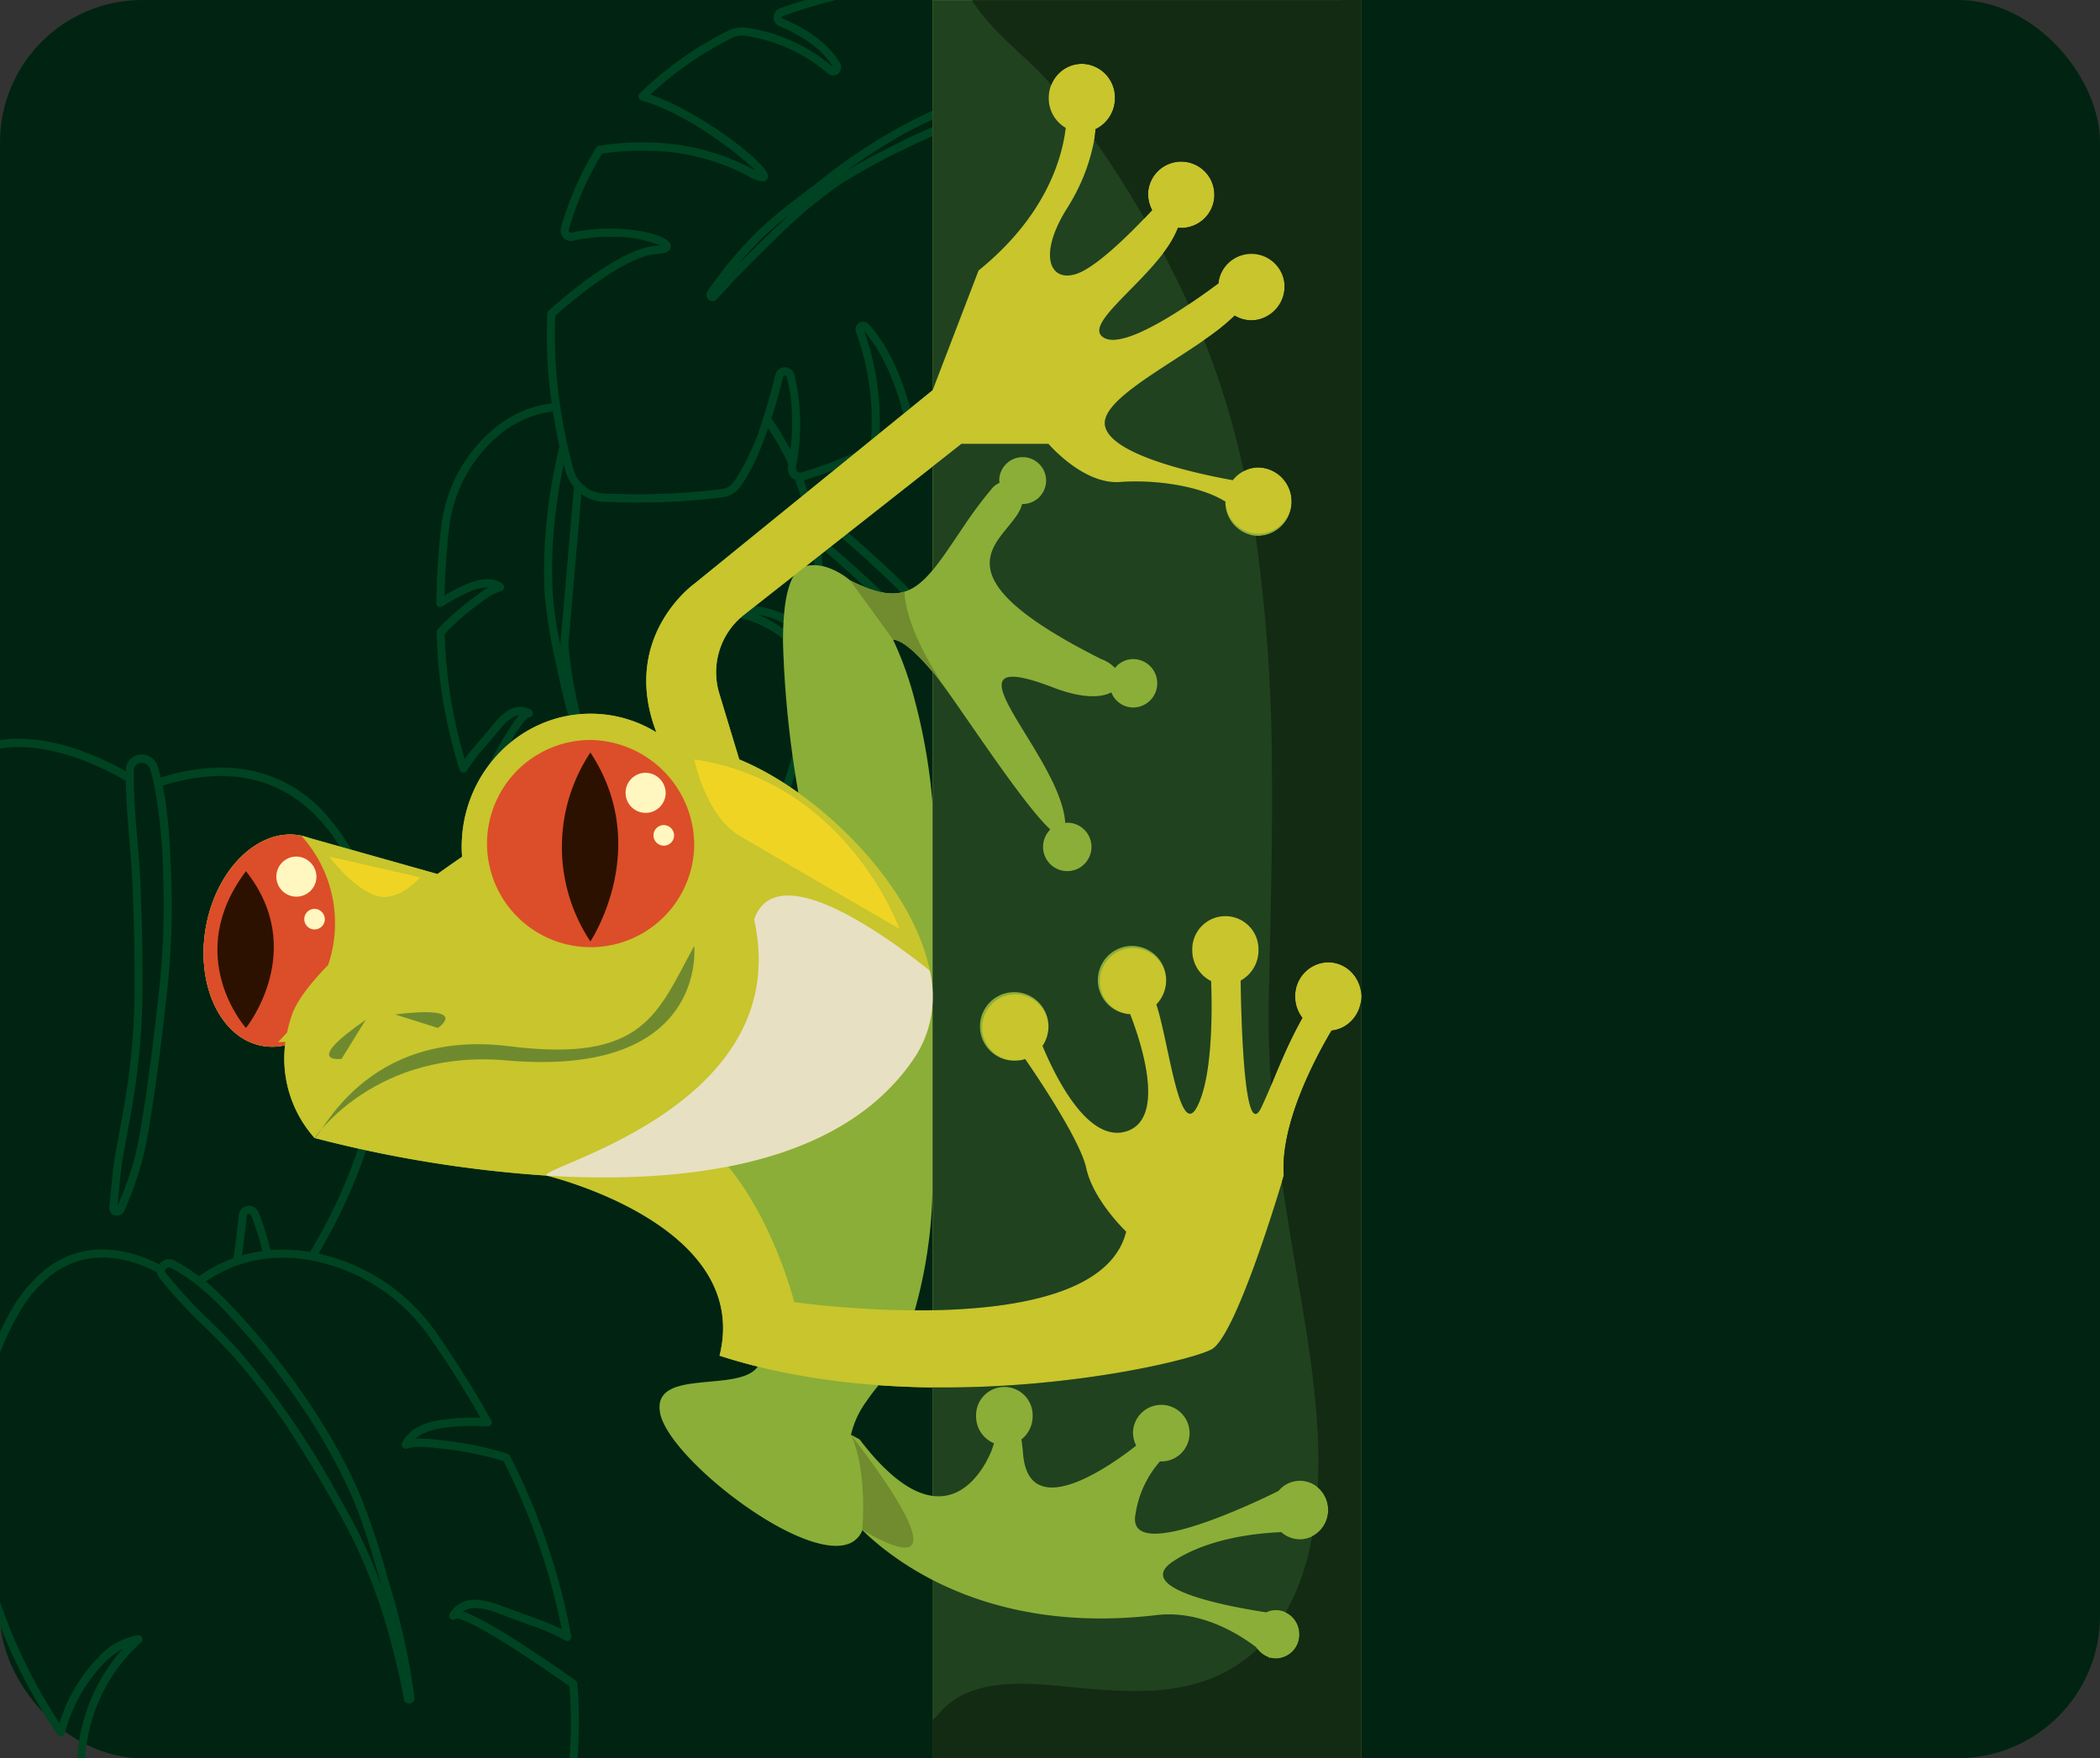 <svg xmlns="http://www.w3.org/2000/svg" xmlns:xlink="http://www.w3.org/1999/xlink" width="295" height="247" viewBox="0 0 295 247">
  <rect x="0" y="0" width="295" height="247" fill="#333333" stroke="none"/>
  <defs>
    <clipPath id="clip-path">
      <rect id="Rectángulo_401370" data-name="Rectángulo 401370" width="295" height="247" fill="none"/>
    </clipPath>
  </defs>
  <g id="Grupo_1100060" data-name="Grupo 1100060" transform="translate(-705.033 -10191)">
    <g id="Grupo_1099669" data-name="Grupo 1099669" transform="translate(705.033 10191.005)">
      <rect id="Rectángulo_401369" data-name="Rectángulo 401369" width="295" height="247" rx="20" transform="translate(0 -0.005)" fill="#002411"/>
      <path id="Trazado_878899" data-name="Trazado 878899" d="M1299.774,0V.025h57.516V0Z" transform="translate(-1168.771 -0.004)" fill="#132a13"/>
      <g id="Grupo_1099445" data-name="Grupo 1099445" transform="translate(0 -0.005)">
        <g id="Grupo_1099444" data-name="Grupo 1099444" clip-path="url(#clip-path)">
          <path id="Trazado_878900" data-name="Trazado 878900" d="M19.382,2165.61a9.719,9.719,0,0,0-5.651,3.2,23.09,23.09,0,0,0-5.379,9.144A75.623,75.623,0,0,1,0,2160.937v3.293a79.6,79.6,0,0,0,8.086,15.38.556.556,0,0,0,.556.242.57.57,0,0,0,.448-.416,22.256,22.256,0,0,1,5.432-9.8,11.513,11.513,0,0,1,2.744-2.135,25.4,25.4,0,0,0-6.417,15.361h1.126a23.71,23.71,0,0,1,7.828-16.225.594.594,0,0,0,.159-.675.565.565,0,0,0-.58-.351" transform="translate(0 -1935.887)" fill="#004322"/>
          <path id="Trazado_878901" data-name="Trazado 878901" d="M188.518,0V.025H131v15.52a75.62,75.62,0,0,0-15.838,9.842c-.619.48-1.243.954-1.867,1.429-1.672,1.272-3.387,2.576-5.019,3.986q-.816.705-1.6,1.448-.466.445-.925.908A59.459,59.459,0,0,0,99.4,40.88a.936.936,0,0,0-.074.953.843.843,0,0,0,.573.447.813.813,0,0,0,.807-.247c2.235-2.519,4.83-5.183,8.166-8.386a65.783,65.783,0,0,1,8.876-7.543,78.1,78.1,0,0,1,8.747-4.876c1.315-.659,2.846-1.4,4.509-2.108V54.837l-3.131,2.543c-.862-3.154-2.684-8.449-5.862-11.858a1.072,1.072,0,0,0-1.64.14,1.108,1.108,0,0,0-.122,1,35.769,35.769,0,0,1,2.1,15.205l-1.963,1.594a61.547,61.547,0,0,1-7.832,2.913.577.577,0,0,1-.305.008.6.6,0,0,1-.441-.7l.08-.487a30.115,30.115,0,0,0-.294-12.556,1.383,1.383,0,0,0-2.689.051c-.044.182-.092.375-.143.58-.1.409-.219.862-.348,1.347-.324,1.213-.73,2.63-1.207,4.093a32.746,32.746,0,0,1-4.15,9.015,2.451,2.451,0,0,1-1.659.979c-1.089.143-2.2.26-3.324.36a98.5,98.5,0,0,1-13.3.257,4.523,4.523,0,0,1-3.158-1.491,4.8,4.8,0,0,1-1.072-1.943c-.292-1.059-.57-2.174-.827-3.316-.4-1.785-.746-3.631-1.02-5.487a67.345,67.345,0,0,1-.7-12.729c1.307-1.172,9.559-8.408,14.285-8.674.541-.03,1.977-.109,1.952-1.107-.038-1.453-4.527-2.466-8.532-2.466a26.54,26.54,0,0,0-5.479.566.3.3,0,0,1-.29-.115.284.284,0,0,1-.045-.253,43.454,43.454,0,0,1,2.367-6.389,40.253,40.253,0,0,1,2.32-4.333,35.366,35.366,0,0,1,5.549-.414,31.163,31.163,0,0,1,14.61,3.353,5.733,5.733,0,0,0,2.408.954h0a.727.727,0,0,0,.765-.634c.222-1.734-9.586-9.2-16.549-11.562a48.872,48.872,0,0,1,11.406-7.92,3.3,3.3,0,0,1,1.971-.326,23.04,23.04,0,0,1,11.585,5.3,1.117,1.117,0,0,0,1.695-.312A1.171,1.171,0,0,0,118,8.87c-.978-1.725-3.176-4.213-8.094-6.269a.165.165,0,0,1-.106-.168.161.161,0,0,1,.113-.158c2.35-.855,4.861-1.612,7.478-2.276H113.1c-1.215.374-2.41.762-3.558,1.18a1.32,1.32,0,0,0-.865,1.223,1.331,1.331,0,0,0,.806,1.275c4.627,1.935,6.659,4.211,7.565,5.774A24.161,24.161,0,0,0,104.9,3.89a4.4,4.4,0,0,0-2.631.432,49.5,49.5,0,0,0-12.4,8.809.594.594,0,0,0-.156.564.572.572,0,0,0,.4.417c6.162,1.719,13.655,7.442,15.977,9.816-.228-.11-.5-.25-.835-.43A32.254,32.254,0,0,0,90.12,20.012a34.2,34.2,0,0,0-5.991.475.561.561,0,0,0-.368.255,41.234,41.234,0,0,0-2.523,4.678,44.58,44.58,0,0,0-2.432,6.563,1.477,1.477,0,0,0,.224,1.277,1.368,1.368,0,0,0,1.412.557,25.435,25.435,0,0,1,5.257-.544,17.805,17.805,0,0,1,7.045,1.2c-.135.021-.308.039-.524.051-5.506.31-14.757,8.766-15.149,9.126a.593.593,0,0,0-.187.408A67.971,67.971,0,0,0,77.5,56.664a15.591,15.591,0,0,0-8.221,3.652,21.234,21.234,0,0,0-7.339,13.994c-.387,3.558-.605,7.054-.647,10.39a.585.585,0,0,0,.293.518.547.547,0,0,0,.58-.026,23.179,23.179,0,0,1,3.267-1.823,7.077,7.077,0,0,1,3.16-.839,15.353,15.353,0,0,0-1.528,1.05,36.646,36.646,0,0,0-5.2,4.441c-.134.148-.264.295-.389.447a.594.594,0,0,0-.135.4,68.582,68.582,0,0,0,3.232,19.278.555.555,0,0,0,1.013.112,22.194,22.194,0,0,1,2.337-3.1l2.3-2.7a7.222,7.222,0,0,1,1.805-1.694,2.477,2.477,0,0,1,.861-.292,41.942,41.942,0,0,0-4.173,6.965,19.031,19.031,0,0,0-3.854,11.54c0,.467.023.927.055,1.385q-1.749,1.2-3.457,2.423l-12.122-3.415a28.467,28.467,0,0,0-3.258-4.606,19.275,19.275,0,0,0-15.036-6.928,28.666,28.666,0,0,0-8.46,1.4c-.13-.544-.264-1.044-.4-1.513a2.377,2.377,0,0,0-2.288-1.725,2.193,2.193,0,0,0-2.221,2.257c0,.033,0,.065,0,.1-3.376-1.9-9.174-4.576-15.081-4.576A18.1,18.1,0,0,0,0,103.971v1.176a16.723,16.723,0,0,1,2.585-.2c5.987,0,11.916,2.9,15.086,4.743,0,.351.019.7.03,1.058.008.288.012.576.024.864.018.436.044.871.069,1.307.015.258.026.517.043.775.032.5.07.993.109,1.488.015.195.028.391.043.585.055.684.113,1.365.17,2.04.168,1.99.343,4.048.428,6.058.21,4.95.315,9.394.32,13.52q0,.884,0,1.75a98.788,98.788,0,0,1-1.338,15.428c-.25,1.528-.537,3.078-.813,4.576-.193,1.039-.384,2.078-.566,3.117-.076.43-.143.861-.2,1.292-.18,1.291-.3,2.58-.415,3.835-.068.738-.136,1.478-.216,2.223a1.071,1.071,0,0,0,.24.83,1.04,1.04,0,0,0,.792.349,1.161,1.161,0,0,0,1.08-.714,48.825,48.825,0,0,0,2.62-7.438c.6-2.5,1-5.118,1.356-7.425.7-4.593,1.339-9.651,2.02-15.917a109.2,109.2,0,0,0,.6-15.718l-.006-.167q-.031-.827-.064-1.662c0-.116-.01-.234-.015-.35q-.027-.656-.058-1.314c-.009-.193-.021-.386-.031-.58-.019-.364-.038-.727-.061-1.092-.014-.224-.032-.448-.047-.672-.023-.334-.046-.668-.072-1-.019-.239-.043-.478-.065-.716-.029-.319-.057-.637-.091-.955-.026-.246-.057-.492-.086-.738-.037-.309-.073-.618-.115-.927-.034-.249-.074-.5-.111-.746-.046-.3-.092-.605-.144-.906-.043-.25-.092-.5-.14-.746-.04-.209-.074-.42-.118-.629,9.271-2.9,16.878-1.137,22.408,5.179a26.156,26.156,0,0,1,2.493,3.376L43.4,117.707a7.8,7.8,0,0,0-1.083-.306l1.079.3-1.079-.3h0c-5.268-1.075-10.669,3.456-12.8,10.375a21.13,21.13,0,0,0-.55,2.221q-.073.382-.132.761c-1.209,7.848,2.2,14.983,7.836,16.133a7.935,7.935,0,0,0,3.369-.05,17.132,17.132,0,0,0-.015,3.543,16.632,16.632,0,0,0,4.152,9.468l.014.015s2.293.643,6.135,1.491a74.466,74.466,0,0,1-6.771,14.516c-.419-.069-.836-.123-1.251-.17-.045-.005-.091-.014-.136-.019-.511-.055-1.019-.092-1.524-.113-.119,0-.235,0-.352-.006-.376-.009-.751-.015-1.123-.006-.18,0-.357.017-.536.026-.215.01-.432.013-.645.031-.046-.193-.1-.382-.147-.573s-.1-.4-.155-.6c-.078-.288-.161-.572-.245-.856-.054-.186-.107-.371-.164-.555-.1-.311-.2-.617-.3-.923-.051-.151-.1-.3-.152-.454q-.239-.679-.5-1.34a1.428,1.428,0,0,0-1.335-.926,1.453,1.453,0,0,0-1.452,1.344q-.071.7-.154,1.439c-.013.114-.028.234-.041.35-.044.38-.089.762-.139,1.157-.021.171-.046.351-.068.525-.045.347-.09.694-.139,1.055-.031.227-.065.465-.1.7-.036.261-.073.522-.112.791-.252.091-.5.2-.75.3-.138.057-.278.107-.415.167-.444.194-.883.4-1.317.631-.041.022-.082.048-.123.07q-.587.314-1.16.669c-.14.087-.278.184-.417.275-.217.142-.435.276-.648.427-.131-.1-.259-.19-.389-.286s-.248-.186-.372-.273c-.2-.139-.391-.27-.585-.4-.115-.077-.231-.157-.345-.232-.211-.135-.421-.261-.631-.386-.1-.057-.192-.119-.288-.174-.3-.174-.609-.339-.913-.492a1.38,1.38,0,0,0-.287-.1,1.45,1.45,0,0,0-.23-.037c-.016,0-.032,0-.049-.006-.037,0-.074-.013-.112-.013a1.735,1.735,0,0,0-1.167.479c-.024.022-.047.045-.07.068-.039.04-.076.082-.111.126-.015.018-.032.033-.046.052-.112-.057-.224-.1-.336-.159-.169-.082-.338-.163-.507-.24q-.317-.145-.632-.276c-.158-.066-.316-.132-.473-.194-.218-.085-.435-.164-.652-.24-.149-.053-.3-.106-.448-.155-.221-.071-.441-.136-.66-.2-.145-.041-.289-.083-.433-.12-.222-.057-.442-.106-.661-.154-.141-.031-.282-.062-.422-.088-.22-.042-.439-.075-.657-.107-.139-.021-.277-.042-.415-.059-.216-.026-.431-.043-.646-.059-.137-.009-.275-.022-.411-.028-.212-.01-.422-.011-.632-.01-.136,0-.273,0-.409,0-.207.006-.411.022-.616.038-.136.01-.272.017-.407.032-.2.022-.4.054-.6.085-.135.021-.271.038-.4.064-.2.037-.389.085-.583.131-.133.032-.268.059-.4.1-.192.052-.38.117-.57.179-.13.043-.261.08-.389.127-.19.069-.376.15-.563.229-.124.052-.25.1-.373.155-.191.088-.378.188-.567.286-.115.06-.231.113-.344.177-.206.115-.406.243-.607.371-.093.058-.186.109-.278.171q-.435.29-.857.62l-.048.043A20.666,20.666,0,0,0,1.2,184.745q-.177.324-.36.676c-.037.072-.076.149-.113.223-.084.165-.17.331-.255.5-.047.1-.095.2-.142.294-.077.159-.154.318-.232.484l-.1.216v2.905a39.463,39.463,0,0,1,2.181-4.73q.269-.493.549-.958a18.535,18.535,0,0,1,4.365-5.146l.049-.043c.06-.047.123-.086.184-.132.2-.15.4-.3.608-.436.11-.073.224-.135.336-.2.161-.1.32-.2.483-.292.124-.068.252-.127.378-.19.154-.078.308-.161.464-.232.132-.059.266-.108.4-.162.155-.063.31-.131.468-.187.136-.048.274-.086.412-.129.158-.049.315-.1.475-.146.14-.037.282-.064.423-.1.161-.036.322-.076.485-.105.142-.026.287-.041.43-.062.166-.024.33-.05.5-.067.143-.014.289-.019.434-.028.171-.011.341-.024.513-.028.145,0,.291,0,.437,0,.175,0,.35,0,.527.012.146.008.292.024.439.037.18.016.359.03.54.052.147.019.295.045.443.069.183.029.367.057.552.093.148.029.3.066.446.1.187.043.374.084.562.134.149.041.3.087.451.132.189.056.378.111.569.175.152.051.305.108.458.164.19.069.381.138.572.214.155.062.311.131.467.2.19.081.381.163.572.251.159.074.32.155.48.234q.2.1.406.2c0,.019.012.037.015.057a1.506,1.506,0,0,0,.066.254c.013.037.023.073.039.109a1.613,1.613,0,0,0,.19.332,64.77,64.77,0,0,0,6.156,6.685c1.407,1.39,2.862,2.828,4.2,4.328q.576.647,1.136,1.306c5.6,6.593,10.057,14.091,14.044,21.254,4.1,7.363,6.916,15.522,8.851,25.683a.759.759,0,0,0,.091.24.717.717,0,0,0,.622.353h0a.771.771,0,0,0,.587-.274.753.753,0,0,0,.171-.429.7.7,0,0,0-.005-.152,96.413,96.413,0,0,0-3.334-15.34l-.525-1.8a97.881,97.881,0,0,0-4.027-11.912,80.6,80.6,0,0,0-6.846-12.241,101.146,101.146,0,0,0-8.548-11.079q-.678-.762-1.357-1.507l-.128-.14q-.654-.715-1.321-1.406l-.2-.2q-.654-.671-1.329-1.312l-.229-.215c-.451-.421-.91-.831-1.381-1.227-.03-.025-.058-.052-.087-.077.117-.079.232-.161.349-.237.159-.1.319-.205.479-.3.248-.151.5-.293.75-.432.157-.087.314-.176.472-.258.276-.142.554-.272.834-.4.138-.063.274-.131.414-.191.407-.174.818-.334,1.232-.477l.036-.013q.5-.172,1.012-.315a18.818,18.818,0,0,1,3.13-.6q.718-.075,1.455-.1a22.4,22.4,0,0,1,4.532.337l.136.027A26.213,26.213,0,0,1,60.6,188.212c2.532,3.659,4.852,7.346,6.91,10.972a34.177,34.177,0,0,0-4.256.134c-2.274.194-5.449.754-6.756,3.364a.6.6,0,0,0,.067.639.554.554,0,0,0,.6.184,6.212,6.212,0,0,1,1.878-.255,19.34,19.34,0,0,1,2.309.186l.113.013a47.323,47.323,0,0,1,8.788,1.665c.169.057.335.114.5.173a92.808,92.808,0,0,1,8.165,23.591,38.024,38.024,0,0,0-3.976-1.633l-4.5-1.644a10.8,10.8,0,0,0-3.655-.862h-.069a4.021,4.021,0,0,0-3.558,1.97h0a.591.591,0,0,0,.227.787.55.55,0,0,0,.686-.124h.019c1.477,0,7.562,3.64,15.907,9.514.057.744.1,1.438.132,2.114a64.94,64.94,0,0,1-.119,7.971h1.122a66.338,66.338,0,0,0,.12-8.026c-.036-.772-.088-1.567-.158-2.43a.587.587,0,0,0-.243-.432c-4.709-3.321-12.586-8.67-15.859-9.7a3.516,3.516,0,0,1,1.792-.486,9.813,9.813,0,0,1,3.28.8l4.5,1.644a29.111,29.111,0,0,1,4.841,2.115.546.546,0,0,0,.279.076h.011a.572.572,0,0,0,.562-.581.6.6,0,0,0-.04-.215,93.293,93.293,0,0,0-8.567-25.184.568.568,0,0,0-.309-.281c-.242-.091-.488-.177-.746-.263a48.142,48.142,0,0,0-9-1.712l-.115-.014a16.88,16.88,0,0,0-3.138-.169c1.013-.907,2.645-1.435,5-1.637a30.665,30.665,0,0,1,5.129-.072l.043,0h.011a.572.572,0,0,0,.562-.581.592.592,0,0,0-.135-.378c-2.191-3.929-4.695-7.935-7.443-11.909a27.42,27.42,0,0,0-16.784-11.429,75.377,75.377,0,0,0,6.709-14.51A176.126,176.126,0,0,0,76.8,165.153H76.8c.24.058,23.718,5.7,24.744,20.409q.027.382.032.773a14.8,14.8,0,0,1-.061,1.594,16.7,16.7,0,0,1-.431,2.518q1.311.425,2.64.8l.043.013q1.318.375,2.648.7l.04.011h0a3.115,3.115,0,0,1-.99.89c-3.845,2.281-13.8-.181-12.732,5.623,1.175,6.374,20.1,21.107,26.62,18.321a3.263,3.263,0,0,0,1.787-1.866l.05.048c.2.19.408.389.63.6.059.053.117.107.178.162.254.233.522.47.809.717l.073.061c.3.255.615.519.95.785l.053.043q.534.427,1.134.871l.033.025a43.384,43.384,0,0,0,5.95,3.687V247h59.267v-.027h.964V140h0V0ZM108.1,32.8c-1.707,1.638-3.222,3.138-4.6,4.55A48.478,48.478,0,0,1,107.44,33.1c1.183-1.128,2.449-2.186,3.735-3.2-1.013.925-2.027,1.891-3.07,2.9M131,17.87c-1.853.771-3.558,1.591-5,2.313q-.937.469-1.838.927c-1.8.92-3.513,1.831-5.172,2.838a77.984,77.984,0,0,1,7.511-4.874q.678-.382,1.371-.747c.515-.272,1.034-.539,1.56-.8s1.041-.493,1.568-.727ZM22.928,123.451l.006.167a108.035,108.035,0,0,1-.592,15.544c-.68,6.248-1.319,11.29-2.013,15.865-.35,2.283-.747,4.871-1.337,7.326a46.991,46.991,0,0,1-2.493,7.1c.068-.655.128-1.307.188-1.957.159-1.727.309-3.357.6-5.03.182-1.037.373-2.072.564-3.106.278-1.5.566-3.061.818-4.6a100.084,100.084,0,0,0,1.354-15.615c.028-4.638-.076-9.652-.317-15.329q-.033-.763-.08-1.531c-.094-1.535-.224-3.075-.352-4.577-.233-2.746-.473-5.586-.486-8.358l0-.233c0-.277,0-.556,0-.832a1.049,1.049,0,0,1,1.1-1.113,1.243,1.243,0,0,1,1.213.9c.182.611.352,1.278.522,2.037a74.263,74.263,0,0,1,1.3,13.343m7.937,59.962.1.095.009.009c1.068,1.086,2.1,2.232,3.141,3.4a100.105,100.105,0,0,1,8.45,10.951,79.42,79.42,0,0,1,6.748,12.062c.618,1.411,1.17,2.866,1.68,4.34.849,2.457,1.58,4.968,2.295,7.428l.342,1.17c-.126-.34-.263-.668-.391-1a72.733,72.733,0,0,0-4.358-9.366q-.8-1.444-1.634-2.9a115.788,115.788,0,0,0-13.694-19.865c-1.361-1.528-2.83-2.978-4.25-4.382a63.8,63.8,0,0,1-6.048-6.561.332.332,0,0,1-.076-.283.456.456,0,0,1,.065-.148c.009-.014.018-.029.028-.042a.67.67,0,0,1,.1-.106.75.75,0,0,1,.084-.057c.017-.01.033-.02.05-.028a.621.621,0,0,1,.147-.054.525.525,0,0,1,.08-.016.429.429,0,0,1,.068,0,.39.39,0,0,1,.152.035q.449.226.9.485a23.013,23.013,0,0,1,2.76,1.891,35.831,35.831,0,0,1,3.257,2.95m5.815-7.641q-.535.079-1.064.187c-.085.017-.171.03-.255.048q-.648.14-1.285.324c-.03.009-.06.014-.09.023.023-.163.043-.317.065-.478.029-.21.058-.421.086-.627.044-.326.085-.646.126-.962.025-.2.051-.4.075-.589.041-.331.079-.653.116-.974.019-.162.039-.328.057-.487q.08-.708.148-1.386a.337.337,0,0,1,.411-.294.3.3,0,0,1,.219.2q.251.632.48,1.285c.048.136.092.275.138.412.1.3.2.6.3.9.053.17.1.344.153.515.082.277.163.556.239.837.05.183.1.368.144.552.041.158.079.319.118.478-.061.008-.119.022-.179.031m71.8-117.337.109-.345c.053-.172.1-.341.156-.511.034-.113.068-.226.1-.337.052-.172.1-.341.149-.509.03-.1.06-.206.089-.307.05-.177.1-.348.146-.519.025-.088.05-.178.074-.264.052-.187.1-.368.149-.547l.052-.192c.054-.2.106-.4.155-.588.009-.035.019-.073.028-.108.117-.451.22-.866.309-1.231a.256.256,0,0,1,.263-.208.25.25,0,0,1,.255.2c.111.4.2.808.287,1.215.018.087.036.173.053.26q.114.592.195,1.187c.009.07.017.138.025.208q.069.546.112,1.088c.005.064.012.129.017.193.029.4.048.786.059,1.174,0,.084,0,.167.006.25.017.789,0,1.555-.034,2.283,0,.074-.007.149-.011.222-.02.351-.044.693-.072,1.023,0,.055-.01.109-.015.164-.027.3-.057.584-.088.86,0,.034-.007.069-.011.1-.25-.485-.514-.961-.784-1.432-.072-.127-.147-.253-.221-.379q-.337-.574-.694-1.132c-.06-.094-.118-.189-.178-.282q-.386-.594-.793-1.17c.039-.122.076-.242.114-.363M78.853,66.847c.061-.319.124-.638.189-.957.047-.232.1-.463.148-.694q.133.514.271,1.015a6.045,6.045,0,0,0,.216.633c.027.067.061.13.09.2.061.138.124.275.195.408.041.076.088.148.132.222.07.117.14.233.218.345.052.076.108.147.164.22s.1.136.149.2l-1.9,22.027v.1c.006.07.011.141.017.212a56.648,56.648,0,0,1-1.042-6.7,59.328,59.328,0,0,1,.15-10.115q.107-1.178.256-2.362c.032-.26.072-.52.107-.78.072-.531.145-1.062.228-1.594.048-.306.1-.611.153-.917.083-.488.168-.976.261-1.464m-7.161,37.5a14.567,14.567,0,0,1,2.473-3.585.553.553,0,0,0,.591-.256.592.592,0,0,0-.172-.8h0a3.069,3.069,0,0,0-3.1.043,8.184,8.184,0,0,0-2.114,1.948l-2.3,2.7c-.612.72-1.239,1.457-1.8,2.252a68.266,68.266,0,0,1-2.8-17.59c.069-.08.14-.159.211-.238a35.866,35.866,0,0,1,5.065-4.312,7.394,7.394,0,0,1,2.629-1.464.572.572,0,0,0,.435-.46.589.589,0,0,0-.241-.592c-1.334-.917-3.124-.838-5.6.322a27.084,27.084,0,0,0-2.532,1.339c.07-2.974.278-6.067.621-9.21a20.052,20.052,0,0,1,6.925-13.219,14.513,14.513,0,0,1,7.68-3.42c.087.558.188,1.111.287,1.665.041.234.077.469.12.7.16.854.332,1.7.518,2.533-.076.318-.15.637-.223.954a76.048,76.048,0,0,0-1.637,10.2q-.066.725-.117,1.427c-.137,1.873-.2,3.63-.187,5.294.009,1.248.061,2.444.154,3.6A71.706,71.706,0,0,0,78.1,93.21l.291,1.372c.459,2.177.942,4.146,1.468,5.978a17.75,17.75,0,0,0-8.169,3.792m36.329,4.386-.027-.016q-.475-.269-.948-.519l-.141-.075q-.49-.258-.974-.5l-.072-.035q-.429-.209-.855-.4l-.243-.11c-.295-.132-.589-.26-.881-.38l-.035-.015-2.8-9.239a10.368,10.368,0,0,1,1-8.271,9.995,9.995,0,0,1,1.967-2.376,15.518,15.518,0,0,1,5.994,2.95c0,.171-.005.337,0,.511a124.16,124.16,0,0,0,1.337,15.732q-.572,1.979-1.242,4-1.039-.665-2.077-1.254m.086-23.216a9.841,9.841,0,0,0-2.036-.372l5.472-4.3a5.151,5.151,0,0,0-.271.49,14.714,14.714,0,0,0-1.12,4.95,14.546,14.546,0,0,0-2.044-.764m1.958,2c-.014.266-.021.543-.031.818a17.032,17.032,0,0,0-3.62-2,9.4,9.4,0,0,1,1.393.295,13.561,13.561,0,0,1,2.258.883m1.005,23.108c.224-.671.444-1.34.653-2.006.148.974.295,1.9.435,2.759l.019.014q-.552-.394-1.108-.767M97.52,82.03l-.03.022c-.608.449-10.263,7.846-5.279,20.839a17.582,17.582,0,0,0-9.239-2.621q-.469,0-.932.024c-.178.009-.35.035-.525.05-.079-.317-.163-.636-.237-.95a60.005,60.005,0,0,1-1.43-8.878l.34-3.941,1.481-17.161c.018.013.039.023.057.036a5.792,5.792,0,0,0,.552.344c.056.03.111.061.167.089a5.512,5.512,0,0,0,.659.288l.047.014a5.511,5.511,0,0,0,.658.179c.061.013.122.026.184.036a5.635,5.635,0,0,0,.73.087q1.191.055,2.367.082c.269.007.531.008.8.013.5.009,1,.016,1.5.018.1,0,.205,0,.306,0,.17,0,.337-.007.507-.008q1.023-.005,2.032-.031c.265-.007.531-.012.795-.021q1.3-.044,2.585-.12c.174-.011.346-.025.52-.037q1.083-.073,2.147-.17c.239-.022.479-.044.717-.067.856-.085,1.705-.178,2.54-.287a3.574,3.574,0,0,0,2.415-1.428c.182-.246.363-.51.543-.788.057-.087.113-.184.169-.274.123-.2.246-.4.368-.607.068-.117.135-.244.2-.365.11-.2.22-.4.329-.608.071-.138.143-.283.213-.426.1-.209.208-.421.311-.64.073-.155.145-.316.217-.476.1-.223.2-.449.3-.682.073-.17.146-.345.218-.52q.147-.358.293-.729c.072-.185.144-.37.216-.561.1-.256.193-.519.289-.786.07-.194.141-.388.21-.588.026-.076.053-.147.08-.223.07.1.143.205.213.31.106.161.21.323.313.486q.291.458.569.928c.1.161.192.321.286.484.206.362.406.729.6,1.1.06.114.123.225.182.34.235.456.457.918.673,1.385l-.047.282a1.794,1.794,0,0,0-.028.325c0,.037.005.072.007.109a1.808,1.808,0,0,0,.022.208c.007.041.018.081.028.122.015.061.032.121.053.18.015.041.033.08.05.119a1.769,1.769,0,0,0,.082.161c.021.038.044.074.069.11a1.74,1.74,0,0,0,.11.144c.028.032.054.065.083.095a1.687,1.687,0,0,0,.141.127c.031.025.059.052.091.075a1.763,1.763,0,0,0,.189.114c.028.014.052.032.08.045l.012.007c.31.8.585,1.613.843,2.429ZM121.4,46.553c3.043,3.412,4.752,8.7,5.51,11.6l-3.35,2.72a37.642,37.642,0,0,0-2.16-14.325m-4.156,19.454-3.778,3.069c-.176-.537-.367-1.068-.565-1.6,1.478-.439,2.924-.936,4.343-1.47m1,9.563q4.462,3.786,8.33,7.666a5.759,5.759,0,0,1-1.032.133h0c-.054,0-.111,0-.165,0-.2,0-.412-.006-.626-.025-.1-.009-.2-.025-.3-.038-.154-.019-.312-.044-.472-.073-2.174-2.1-4.551-4.261-7.187-6.512Zm-5.013,3.944,1.122-.882c.028.258.052.519.076.78a5.025,5.025,0,0,0-1.2.1m2.916.182c-.195-.061-.386-.1-.577-.145q-.078-.874-.183-1.733l.477-.376c2.041,1.739,3.928,3.421,5.684,5.064q-.33-.132-.676-.285c-.089-.039-.176-.074-.266-.116l-.089-.041c-.36-.166-.729-.343-1.115-.542a9.983,9.983,0,0,0-3.255-1.827M131,210.152h0a7.65,7.65,0,0,1-1.565-.389l-.044-.016c-.172-.063-.348-.133-.525-.211l-.02-.007a11.47,11.47,0,0,1-1.152-.591l-.053-.033c-.172-.1-.348-.211-.525-.327l-.1-.066c-.18-.12-.362-.247-.547-.382l-.05-.034c-.4-.3-.818-.634-1.242-1.006l-.141-.125c-.166-.149-.333-.3-.5-.462-.051-.048-.1-.1-.154-.145-.2-.187-.393-.382-.592-.585l-.056-.057c-.222-.227-.446-.466-.672-.714l-.137-.152c-.176-.2-.355-.4-.534-.607-.07-.079-.139-.161-.208-.244-.167-.195-.335-.4-.5-.607l-.2-.245c-.232-.289-.466-.587-.7-.9a11.439,11.439,0,0,0-1.244-.666,12.833,12.833,0,0,1,2.149-4.682c.418-.62.908-1.28,1.473-1.981.086-.107.166-.219.251-.327h.006c2.56.185,5.1.286,7.593.316Zm-2.5-26.062a66.931,66.931,0,0,0,2.5-17.135v17.117h-.026q-1.231.022-2.437.017ZM131,94.364h0v18.479a83.368,83.368,0,0,0-2.936-16.062,48.168,48.168,0,0,0-2.618-6.928,1.709,1.709,0,0,1,.2.024l.076.017.127.029.012,0,.119.039L126.1,90l.149.064.1.042.007,0c.057.027.116.058.175.089l.094.049c.067.037.137.079.206.122l.084.051c.076.048.155.1.234.157l.035.024.044.03c.083.059.17.124.259.191l.066.051c.1.074.193.153.293.235l.007.005.067.055q.15.126.307.267l.023.02.034.03c.106.1.215.2.327.3l.047.045.013.013c.121.115.246.238.374.365l.021.022.022.022c.132.132.267.271.406.417l.064.067q.19.2.39.42l.078.087c.146.161.294.327.448.5l.039.045c.154.177.311.36.472.551l.018.021Zm0-14.249a15.5,15.5,0,0,1-1.086,1.188l-.049.048a9.262,9.262,0,0,1-1.086.91l-.051.035q-.252.174-.511.322l-.06.035c-.122.068-.248.124-.373.182q-3.983-4.034-8.623-7.987l4.68-3.682L131,65.534V80.115h0Z" transform="translate(0 0.001)" fill="#004322"/>
          <path id="Trazado_878902" data-name="Trazado 878902" d="M443.659,0V.025H386.144V54.837L352.661,82.03s-10.453,7.449-5.309,20.86a17.582,17.582,0,0,0-9.239-2.621c-10,0-18.115,8.38-18.115,18.716,0,.467.023.927.055,1.385q-1.749,1.2-3.457,2.423l-18.053-5.086a7.8,7.8,0,0,0-1.083-.306l1.079.3-1.079-.3c-5.814-1.187-11.788,4.452-13.346,12.6s1.891,15.707,7.7,16.894a7.929,7.929,0,0,0,3.369-.051,16.764,16.764,0,0,0,4.151,13.026,174.729,174.729,0,0,0,32.6,5.287c.012,0,28.877,6.854,24.29,25.3,1.769.574,3.561,1.08,5.371,1.53h0a3.114,3.114,0,0,1-.99.89c-3.845,2.281-13.8-.181-12.732,5.623,1.175,6.374,20.1,21.107,26.62,18.321a3.263,3.263,0,0,0,1.787-1.866c.015.016.034.033.05.048.2.19.407.389.63.6l.178.162c.254.233.522.47.809.717l.073.061c.3.255.615.519.95.785.018.015.035.03.053.043q.534.427,1.134.871l.033.025a43.386,43.386,0,0,0,5.95,3.687V247h59.267v-.027h.964V140s0,.009,0,.013,0-.01,0-.015V0ZM358.986,106.688l-2.8-9.239a10.277,10.277,0,0,1,3.4-11.026l7.092-5.579a5.206,5.206,0,0,0-.271.491c-.939,1.923-1.282,5.16-1.269,8.928a146.9,146.9,0,0,0,2.156,21.122c.022.015.042.03.062.045a42.337,42.337,0,0,0-8.376-4.743m27.158,103.466s0,0,0,0a7.65,7.65,0,0,1-1.565-.389l-.044-.016c-.172-.063-.348-.133-.525-.211l-.02-.007a11.471,11.471,0,0,1-1.152-.591l-.053-.033c-.172-.1-.348-.211-.525-.327-.033-.023-.065-.044-.1-.066-.18-.12-.362-.247-.547-.382l-.05-.034c-.4-.3-.818-.634-1.242-1.006l-.141-.125c-.166-.149-.333-.3-.5-.462-.051-.048-.1-.1-.154-.145-.2-.187-.393-.382-.592-.585-.02-.019-.037-.037-.056-.057-.222-.227-.446-.466-.672-.714-.046-.049-.092-.1-.137-.152-.176-.2-.355-.4-.534-.607-.07-.079-.139-.161-.208-.244-.167-.195-.335-.4-.5-.607l-.2-.245c-.232-.289-.466-.587-.7-.9a11.44,11.44,0,0,0-1.244-.666,12.833,12.833,0,0,1,2.149-4.682c.419-.62.908-1.28,1.473-1.981.086-.107.166-.219.251-.327h0c2.561.185,5.1.286,7.6.315Zm0-26.081c-.841.015-1.676.02-2.5.017a66.931,66.931,0,0,0,2.5-17.135c0-.022,0-.046,0-.067Zm0-71.225a83.376,83.376,0,0,0-2.937-16.067,48.169,48.169,0,0,0-2.618-6.928,1.662,1.662,0,0,1,.2.023l.078.018c.046.009.09.019.139.032s.079.026.119.039.076.024.115.039.1.041.149.064.068.028.1.045c.056.027.116.058.176.09l.094.049c.067.037.137.079.206.122l.084.051c.076.048.155.1.234.157l.075.05c.084.06.173.126.263.194l.066.051c.1.074.193.153.293.235l.057.047c.105.088.213.182.324.28l.049.043q.172.154.354.326l.041.039c.125.118.252.243.384.375l.033.035c.136.135.274.277.416.427l.026.028q.218.231.449.483l.016.018c.157.173.317.353.483.543l.007.008q.252.289.517.6h0Zm0-32.733a15.5,15.5,0,0,1-1.086,1.188l-.049.048a9.26,9.26,0,0,1-1.086.91l-.051.035q-.252.174-.511.322l-.06.035a5.726,5.726,0,0,1-1.156.488l-.1.029a5.634,5.634,0,0,1-.579.128l-.03.006a5.649,5.649,0,0,1-.648.063l-.1,0c-.187.005-.379,0-.575-.009-.046,0-.092,0-.137-.008a8.918,8.918,0,0,1-1.457-.246c-.063-.015-.125-.032-.187-.049-.219-.058-.442-.124-.673-.2l-.137-.044c-.275-.092-.557-.2-.848-.314l-.18-.074c-.241-.1-.486-.205-.739-.321L375.513,82c-.314-.147-.633-.3-.966-.474a9.983,9.983,0,0,0-3.255-1.827,5.658,5.658,0,0,0-2.916-.182l17.768-13.979Z" transform="translate(-255.141 0.001)" fill="#8bae38"/>
          <path id="Trazado_878903" data-name="Trazado 878903" d="M443.66,212.7a4.519,4.519,0,0,0-1.94-.441,4.735,4.735,0,0,0-4.655,4.811,4.882,4.882,0,0,0,1.022,3c-1.969,3.193-3.948,8.714-5.754,12.559-2.348,5-2.819-11.278-2.915-17.794a4.826,4.826,0,0,0,2.508-4.264,4.657,4.657,0,1,0-9.309,0,4.819,4.819,0,0,0,2.651,4.337c.163,4.514.184,13.617-2.008,17.721-2.437,4.563-3.987-9.418-5.682-14.443a4.879,4.879,0,0,0,1.376-3.414,4.657,4.657,0,1,0-5.055,4.788c1.5,3.883,5.121,14.716-.566,16.456-5.383,1.648-9.957-7.7-11.745-12a4.9,4.9,0,0,0,.835-2.747,4.657,4.657,0,1,0-4.654,4.809,4.465,4.465,0,0,0,1.382-.217c1.555,2.253,7.705,11.342,8.571,15.314.991,4.555,5.612,8.924,5.612,8.924-3.968,16.054-46.617,9.906-46.617,9.906s-2.81-11.222-9.289-19.053c10.86-2.122,20.6-6.733,26.344-15.555,9.059-13.9-9.677-35.438-24.785-41.639l-2.795-9.239a10.274,10.274,0,0,1,3.4-11.026l30.6-24.071h12.233s4.882,5.744,10.05,5.356c4.586-.345,11.081.427,14.8,2.753v.013a4.658,4.658,0,1,0,4.655-4.81,4.588,4.588,0,0,0-3.614,1.781c-4.476-.8-17.131-3.427-17.947-7.64-.829-4.285,13.032-10.242,18.218-15.473a4.516,4.516,0,0,0,2.35.663,4.812,4.812,0,1,0-4.636-5.2c-4.992,3.7-13.048,9.085-15.932,7.711-3.921-1.871,7.772-8.859,10.26-15.517.146.015.294.024.446.024a4.812,4.812,0,1,0-4.656-4.809,4.894,4.894,0,0,0,.571,2.306c-2.32,2.5-6.6,6.861-9.6,8.489-4.3,2.334-6.862-1.423-2.439-8.6,3.436-5.573,4-9.691,4.082-11.256a4.816,4.816,0,0,0,2.735-4.378,4.657,4.657,0,1,0-9.31,0,4.832,4.832,0,0,0,2.391,4.2c-.522,4.357-2.841,12.418-12.248,20.029l-6.457,16.837L352.662,159.1s-10.452,7.449-5.309,20.86a17.582,17.582,0,0,0-9.239-2.622c-10,0-18.115,8.379-18.115,18.716,0,.467.021.927.055,1.385q-1.75,1.2-3.457,2.423l-18.054-5.086a7.888,7.888,0,0,0-1.083-.305l1.079.3-1.079-.3h0c-5.813-1.186-11.788,4.453-13.346,12.6s1.892,15.707,7.7,16.894a7.939,7.939,0,0,0,3.369-.05,16.757,16.757,0,0,0,4.15,13.025,174.733,174.733,0,0,0,32.6,5.287c.011,0,28.877,6.854,24.29,25.3,29.915,9.705,66.814.871,69.336-1.024,3.637-2.732,9.917-24.268,9.919-24.27h0c-.514-7.247,4.409-16.488,6.711-20.371a4.478,4.478,0,0,0,1.464-.418,4.871,4.871,0,0,0,0-8.735" transform="translate(-255.142 -77.074)" fill="#c8c52d"/>
          <path id="Trazado_878904" data-name="Trazado 878904" d="M1358.82,1347.482a4.765,4.765,0,0,1-.935.831l-.031.021-.012.007a4.473,4.473,0,0,1-.553.313h0c-.085.041-.171.076-.258.11-.048.019-.1.04-.145.057-.074.027-.149.052-.225.075s-.151.044-.228.063c-.059.015-.117.031-.177.043-.142.028-.286.053-.432.069-2.3,3.883-7.226,13.124-6.711,20.372,0,0-.089.305-.247.831-1.191,3.966-6.461,21.027-9.672,23.439-1.7,1.281-19.1,5.721-39.421,5.48v15.248c5.771.766,8.351-6.536,8.351-6.536s.107-.346.289-.85a4.1,4.1,0,0,1-2.526-3.819,3.975,3.975,0,1,1,7.946,0,4.141,4.141,0,0,1-1.578,3.27c.088.594.168,1.277.237,2.073.837,9.816,12.34,1.585,15.883-1.2a4.193,4.193,0,0,1-.445-1.885,3.975,3.975,0,1,1,3.972,4.106c-.06,0-.12-.007-.18-.01a14.476,14.476,0,0,0-3.429,7.339c-1.474,7.13,16.228-1.279,20.079-3.184a3.878,3.878,0,0,1,5.505-.508,4.084,4.084,0,0,1,.6.622c.017.021.032.044.049.067.067.09.131.18.19.276.023.036.044.074.065.111.049.084.1.17.139.258.022.045.043.091.064.136.038.084.072.17.1.257.018.05.037.1.054.151.028.088.053.177.076.267.014.052.028.1.039.156.021.1.036.2.05.3.007.048.016.094.021.142a3.912,3.912,0,0,1-.013.987c-.006.046-.013.091-.021.138a4.078,4.078,0,0,1-.1.45c-.005.021-.009.042-.015.062a4.079,4.079,0,0,1-.18.493c-.012.028-.026.056-.038.083a4.024,4.024,0,0,1-.223.42c-.009.014-.017.03-.026.043a4.088,4.088,0,0,1-.7.84l-.01.009a4,4,0,0,1-.911.624,3.846,3.846,0,0,1-4.316-.6c-3.886.163-10.4.939-15.194,4.1-5.771,3.8,7.388,6.3,13.073,7.171a3.15,3.15,0,0,1,2.739.009.018.018,0,0,1,0,.005,3.374,3.374,0,0,1,1.594,1.629c0,.009.009.019.014.03a3.415,3.415,0,0,1,.162.435s0,.008,0,.011a3.435,3.435,0,0,1,.09.414c.006.036.011.071.016.108a3.457,3.457,0,0,1,.032.45,3.348,3.348,0,0,1-3.291,3.4,3.106,3.106,0,0,1-.835-.125l-.041.125s-.077-.077-.216-.207a3.205,3.205,0,0,1-.465-.217c-.085-.048-.165-.1-.245-.159-.053-.035-.106-.07-.157-.109a3.319,3.319,0,0,1-.3-.263l-.046-.046a3.443,3.443,0,0,1-.3-.345,3.165,3.165,0,0,1-.2-.273c-2.638-2-7.738-5.064-13.621-4.529-14.2,1.754-24.681-1.228-31.825-4.9v25.057h59.267v-.027H1360V1344.288a4.864,4.864,0,0,1-1.113,3.108c-.024.029-.047.058-.071.086" transform="translate(-1168.77 -1204.288)" fill="#20421f"/>
          <path id="Trazado_878905" data-name="Trazado 878905" d="M1357.286,0V.025H1299.77V54.837L1306.228,38c9.407-7.611,11.725-15.673,12.248-20.029a4.832,4.832,0,0,1-2.391-4.2,4.921,4.921,0,0,1,.354-1.838,4.833,4.833,0,0,1,.284-.584c.017-.03.035-.06.053-.089a4.822,4.822,0,0,1,.782-.992l.083-.078a4.655,4.655,0,0,1,1.012-.712c.04-.021.081-.041.122-.061a4.55,4.55,0,0,1,.562-.231l.011,0a4.443,4.443,0,0,1,.6-.145c.05-.009.1-.017.151-.024a4.429,4.429,0,0,1,.636-.051,4.735,4.735,0,0,1,4.655,4.809,4.889,4.889,0,0,1-.763,2.636,4.725,4.725,0,0,1-1.972,1.742c0,.1-.012.2-.021.314,0,.061-.012.129-.018.2s-.009.1-.015.155c-.011.108-.026.224-.042.343,0,.021,0,.04-.007.062-.015.107-.033.223-.051.34a26.946,26.946,0,0,1-3.928,9.848c-4.422,7.174-1.861,10.931,2.439,8.6,2.573-1.4,6.087-4.809,8.5-7.326h0l.063-.067c.138-.144.269-.283.4-.42l.141-.149.237-.254.257-.274h0a4.875,4.875,0,0,1-.533-1.689,4.961,4.961,0,0,1-.038-.617,4.658,4.658,0,1,1,4.656,4.809c-.152,0-.3-.009-.446-.023-.1.269-.221.538-.349.807-.031.064-.063.127-.094.191-.126.251-.26.5-.407.752l-.026.046q-.256.433-.55.864l-.03.044q-.287.421-.6.838c-4.09,5.433-11.428,10.435-8.2,11.974,2.343,1.117,8.095-2.227,12.848-5.5l.014-.009q.5-.344.981-.685l.205-.146q.4-.283.781-.56l.271-.2c.285-.207.564-.412.833-.611a4.718,4.718,0,0,1,4.638-4.421,4.545,4.545,0,0,1,.938.1,4.827,4.827,0,0,1-.938,9.521,4.517,4.517,0,0,1-2.352-.663c-.15.152-.309.3-.472.456-.067.061-.137.123-.205.185-.1.092-.2.182-.307.274-.085.074-.173.148-.261.222s-.186.156-.281.234-.2.164-.3.246l-.263.207c-.115.09-.231.18-.349.27l-.215.161c-.524.393-1.074.788-1.645,1.184h0c-6.153,4.268-14.566,8.665-13.915,12.031.815,4.213,13.471,6.839,17.947,7.64a4.7,4.7,0,0,1,1.531-1.269h0a4.492,4.492,0,0,1,2.084-.511,4.734,4.734,0,0,1,4.655,4.809,4.855,4.855,0,0,1-1.813,3.8,4.536,4.536,0,0,1-2.841,1.006,4.734,4.734,0,0,1-4.656-4.809v-.013c-3.718-2.325-10.213-3.1-14.8-2.753-5.168.388-10.05-5.356-10.05-5.356h-12.233l-4.045,3.182V80.115c1.306-1.569,2.665-3.658,4.368-6.175a60.847,60.847,0,0,1,4.015-5.368,2.464,2.464,0,0,1,1.018-.724,3.394,3.394,0,0,1-.043-.44,3.293,3.293,0,1,1,3.292,3.4c-.028,0-.054-.007-.082-.008-1.093,4.927-14.675,8.844,11.119,21.792a5.026,5.026,0,0,1,1.936,1.252,3.235,3.235,0,0,1,2.533-1.252,3.4,3.4,0,0,1,0,6.8,3.294,3.294,0,0,1-3.05-2.129c-1.43.775-4.125.872-8.128-.665-17.024-6.538,1.075,9.41,1.649,19,.062,0,.119-.018.181-.018a3.4,3.4,0,1,1-3.292,3.4,3.437,3.437,0,0,1,1.019-2.451c-4.1-3.776-13.052-17.806-16.148-21.71-.131-.16-.258-.309-.386-.46v89.709c11.827-.214,25.063-2.44,27.188-11.044,0,0-4.621-4.368-5.612-8.924-.865-3.973-7.016-13.061-8.571-15.315a4.465,4.465,0,0,1-1.382.217,4.812,4.812,0,1,1,4.654-4.809,4.906,4.906,0,0,1-.835,2.747c1.79,4.3,6.362,13.648,11.745,12,5.689-1.74,2.069-12.573.566-16.456a4.8,4.8,0,1,1,5.055-4.788,4.879,4.879,0,0,1-1.376,3.414c1.695,5.025,3.245,19.006,5.682,14.443,2.192-4.1,2.17-13.206,2.008-17.721a4.819,4.819,0,0,1-2.651-4.337,4.657,4.657,0,1,1,9.31,0,4.827,4.827,0,0,1-2.509,4.264c.1,6.516.567,22.792,2.915,17.794.449-.955.908-2.014,1.375-3.113,0-.006,0-.01.007-.016.2-.471.4-.951.605-1.433l.192-.457q.18-.425.361-.853.171-.4.343-.8l.2-.46c.116-.269.233-.534.35-.8.059-.133.118-.266.177-.4q.2-.442.4-.871l.165-.352c.141-.3.282-.592.424-.877l.084-.168c.15-.3.3-.585.451-.864.046-.084.091-.168.137-.249.164-.295.327-.582.49-.848a4.883,4.883,0,0,1-1.022-3,4.776,4.776,0,0,1,3.717-4.712,4.489,4.489,0,0,1,.938-.1,4.356,4.356,0,0,1,.533.033,4.054,4.054,0,0,1,.408.073c.031.007.063.01.095.017a4.736,4.736,0,0,1,1.461.634h0l.022.014a4.636,4.636,0,0,1,.485.373c.05.044.1.094.145.14.094.091.185.183.272.279.059.067.115.136.171.206A4.87,4.87,0,0,1,1360,140V0Z" transform="translate(-1168.768 0.001)" fill="#20421f"/>
          <path id="Trazado_878906" data-name="Trazado 878906" d="M1406.767,0V.025H1354.8c2.623,4.305,7.893,8.238,10.445,11.122.228.258.45.524.677.784a4.658,4.658,0,0,1,4.3-2.972,4.734,4.734,0,0,1,4.655,4.81,4.816,4.816,0,0,1-2.734,4.377,14.061,14.061,0,0,1-.17,1.513c2.512,3.527,4.859,7.227,7.024,11.015.4-.416.768-.81,1.1-1.163a4.9,4.9,0,0,1-.571-2.307,4.658,4.658,0,1,1,4.656,4.809c-.152,0-.3-.009-.446-.023a14.624,14.624,0,0,1-2.071,3.562c1.254,2.392,2.438,4.8,3.552,7.2,1.5-1,2.945-2.034,4.192-2.958a4.663,4.663,0,1,1,4.638,5.2,4.517,4.517,0,0,1-2.352-.663,31.485,31.485,0,0,1-4.3,3.441,114.689,114.689,0,0,1,5.563,18.4,4.491,4.491,0,0,1,2.084-.511,4.812,4.812,0,0,1,0,9.618c-.143,0-.281-.009-.418-.022a234.987,234.987,0,0,1,2.3,32.671c.117,11.007-.237,22.011-.445,33.015-.074,3.858.063,7.687.345,11.5a80.01,80.01,0,0,1,4.379-9.445,4.883,4.883,0,0,1-1.023-3,4.735,4.735,0,0,1,4.655-4.81,4.479,4.479,0,0,1,1.977.463,4.652,4.652,0,0,1,.52.294c.008.006.016.009.023.015a4.527,4.527,0,0,1,.485.374c.048.042.093.09.14.134.1.092.19.186.279.286.058.065.114.133.168.2a4.869,4.869,0,0,1,1.063,3.043V0Z" transform="translate(-1218.248 0.001)" fill="#132a13"/>
          <path id="Trazado_878907" data-name="Trazado 878907" d="M1358.823,1347.479a4.721,4.721,0,0,1-.939.834l-.042.027a4.459,4.459,0,0,1-.553.313h0a4.467,4.467,0,0,1-1.464.417c-2.3,3.883-7.226,13.124-6.711,20.372,0,0-.089.305-.247.831.523,3.623,1.114,7.243,1.721,10.87,1.752,10.47,3.856,21.4,3.288,32.089a4.171,4.171,0,0,1-.784,6.887,33.732,33.732,0,0,1-3.7,10.683,3.4,3.4,0,0,1,1.911,3.077,3.348,3.348,0,0,1-3.291,3.4,3.107,3.107,0,0,1-.835-.125l-.041.125s-.077-.077-.216-.208a3.276,3.276,0,0,1-1.505-1.138c-.408.388-.833.766-1.279,1.123-6.6,5.3-14.616,5.135-22.517,4.473-6.688-.56-16.275-2.4-21.136,3.731a2.822,2.822,0,0,1-.711.648v5.377h59.267v-.027H1360V1344.288a4.867,4.867,0,0,1-1.114,3.11l-.067.082" transform="translate(-1168.771 -1204.288)" fill="#132a13"/>
          <path id="Trazado_878908" data-name="Trazado 878908" d="M295.241,1154.907c-.342.017-.685.034-1.036.044.446-.457.867-.912,1.269-1.365a19.887,19.887,0,0,1,.679-2.47c.658-1.908,2.482-4.326,5.089-7.012a18.3,18.3,0,0,0-3.783-18.157l1.083.305a7.887,7.887,0,0,0-1.083-.305c-5.813-1.186-11.788,4.453-13.346,12.6s1.892,15.707,7.7,16.894a7.94,7.94,0,0,0,3.369-.05c.016-.16.031-.32.053-.481" transform="translate(-255.142 -1008.546)" fill="#db4e29"/>
          <path id="Trazado_878909" data-name="Trazado 878909" d="M707.981,1013.218a14.555,14.555,0,1,1-14.548-15.031,14.8,14.8,0,0,1,14.548,15.031" transform="translate(-610.462 -894.231)" fill="#db4e29"/>
          <path id="Trazado_878910" data-name="Trazado 878910" d="M787.063,1041.629a24,24,0,0,1,0-26.54c8.808,13.372,0,26.54,0,26.54" transform="translate(-704.128 -909.373)" fill="#2d1100"/>
          <path id="Trazado_878911" data-name="Trazado 878911" d="M307.027,1197.2s-9.028-10.055,0-22.029c8.808,11.1,0,22.029,0,22.029" transform="translate(-272.475 -1052.78)" fill="#2d1100"/>
          <path id="Trazado_878912" data-name="Trazado 878912" d="M877.582,1045.352a2.816,2.816,0,1,1-2.815-2.908,2.862,2.862,0,0,1,2.815,2.908" transform="translate(-784.07 -933.879)" fill="#fff6c0"/>
          <path id="Trazado_878913" data-name="Trazado 878913" d="M913.741,1114.472a1.446,1.446,0,1,1-1.445-1.492,1.47,1.47,0,0,1,1.445,1.492" transform="translate(-819.047 -997.069)" fill="#fff6c0"/>
          <path id="Trazado_878914" data-name="Trazado 878914" d="M390.806,1158.376a2.816,2.816,0,1,1-2.815-2.908,2.862,2.862,0,0,1,2.815,2.908" transform="translate(-346.354 -1035.132)" fill="#fff6c0"/>
          <path id="Trazado_878915" data-name="Trazado 878915" d="M426.971,1227.5a1.445,1.445,0,1,1-1.444-1.492,1.469,1.469,0,0,1,1.444,1.492" transform="translate(-381.339 -1098.325)" fill="#fff6c0"/>
          <path id="Trazado_878916" data-name="Trazado 878916" d="M813.5,1230.518a15.673,15.673,0,0,0,1.982-11.969c-7.336-5.836-21.681-15.806-24.679-7.186,5.9,26.386-30.417,34.728-29.135,35.982,19.222,1.188,41.707-1.291,51.832-16.828" transform="translate(-684.871 -1082.189)" fill="#e8e0c3"/>
          <path id="Trazado_878917" data-name="Trazado 878917" d="M438.508,1303.021c.822.072,6.93-15.451,27.378-12.885,18.991,2.384,20.756-4.653,25.943-14.089,0,0,2,18.37-25.943,16.115-18.842-1.858-27.378,10.859-27.378,10.859" transform="translate(-394.311 -1143.153)" fill="#6f8a2e"/>
          <path id="Trazado_878918" data-name="Trazado 878918" d="M550.563,1365.714l6.013,1.9s4.815-3.211-6.013-1.9" transform="translate(-495.072 -1223.202)" fill="#6f8a2e"/>
          <path id="Trazado_878919" data-name="Trazado 878919" d="M458.633,1155.468s3.3,4.363,6.508,5.47,6.3-2.562,6.3-2.562Z" transform="translate(-412.408 -1035.132)" fill="#f0d424"/>
          <path id="Trazado_878920" data-name="Trazado 878920" d="M967.563,1024.308s1.566,7.88,6.363,10.726,22.473,13.1,22.473,13.1-7.324-20.614-28.836-23.822" transform="translate(-870.043 -917.632)" fill="#f0d424"/>
          <path id="Trazado_878921" data-name="Trazado 878921" d="M463.783,1375.772l-3.383,5.475s-5.68.781,3.383-5.475" transform="translate(-412.416 -1232.493)" fill="#6f8a2e"/>
          <path id="Trazado_878922" data-name="Trazado 878922" d="M1185.953,1935.632s2.269,4.049,1.612,13.363c17.015,9.949-1.612-13.363-1.612-13.363" transform="translate(-1066.422 -1734.047)" fill="#708c2e"/>
          <path id="Trazado_878923" data-name="Trazado 878923" d="M1196.686,796.083c.359.452.8,1.044,1.3,1.735-2.353-3.609-5.47-9.157-5.634-13.431-1.935.592-4.267.132-7.646-1.606l6.043,8.331c1.048.057,2.846,1.211,5.94,4.972" transform="translate(-1065.298 -701.258)" fill="#708c2e"/>
        </g>
      </g>
    </g>
  </g>
</svg>
